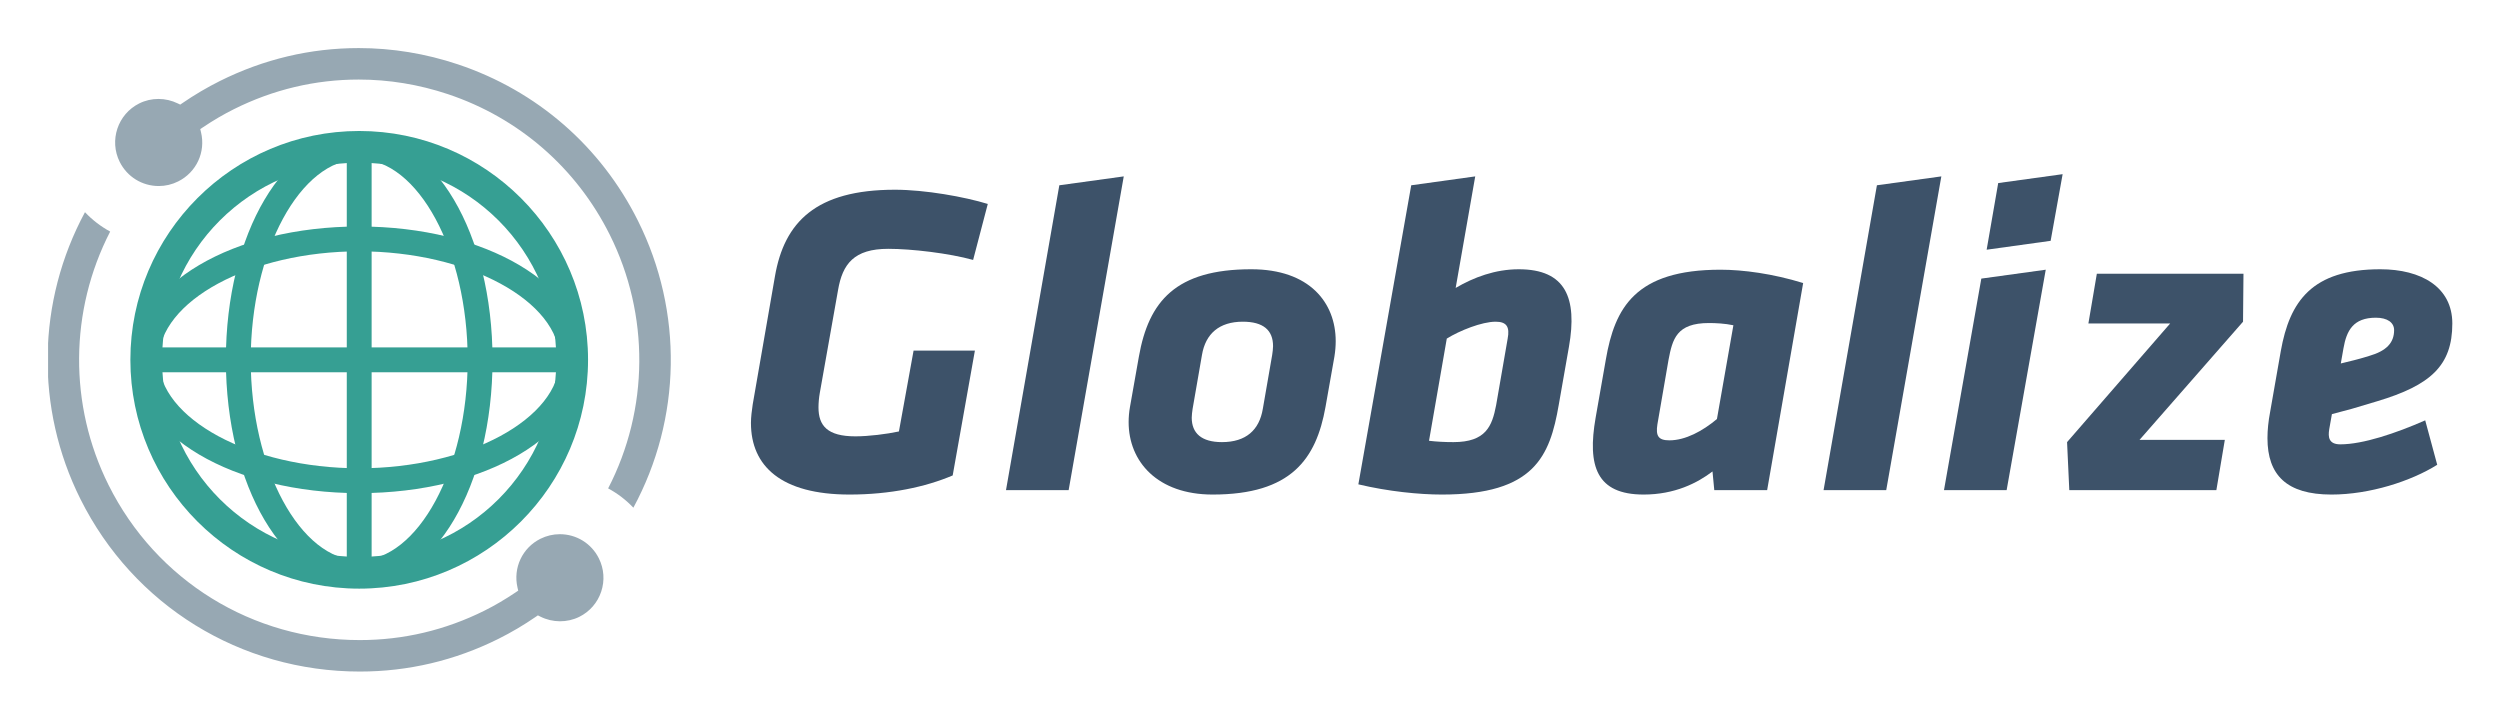 <svg xmlns="http://www.w3.org/2000/svg" role="img" viewBox="-14.83 -14.83 771.16 221.66"><title>Globalize logo</title><defs><clipPath id="a" clipPathUnits="userSpaceOnUse"><path d="M0 344h595v154H0V344z"/></clipPath><clipPath id="b" clipPathUnits="userSpaceOnUse"><path d="M.116 497.856H593.414V344H.116v153.856z"/></clipPath><clipPath id="c" clipPathUnits="userSpaceOnUse"><path d="M0 344h595v154H0V344z"/></clipPath><clipPath id="d" clipPathUnits="userSpaceOnUse"><path d="M0 344h595v154H0V344z"/></clipPath></defs><g transform="matrix(1.25 0 0 -1.25 -.145 622.32)"><g fill="#369f93" fill-opacity="1" fill-rule="nonzero" stroke="none" clip-path="url(#a)"><path d="M76.894 372.276c-26.827 0-48.653 21.828-48.653 48.651 0 26.827 21.826 48.653 48.653 48.653 26.825 0 48.651-21.826 48.651-48.653 0-26.823-21.826-48.651-48.651-48.651zm0 105.12c-31.137 0-56.469-25.33-56.469-56.469 0-31.137 25.332-56.467 56.469-56.467 31.135 0 56.471 25.33 56.471 56.467 0 31.139-25.336 56.469-56.471 56.469"/><path d="M76.896 470.418c-14.51 0-26.771-22.662-26.771-49.491 0-26.829 12.261-49.489 26.771-49.489 14.508 0 26.767 22.66 26.767 49.489s-12.259 49.491-26.767 49.491zm0-105.118c-18.451 0-32.905 24.432-32.905 55.627 0 31.197 14.454 55.629 32.905 55.629 18.449 0 32.901-24.432 32.901-55.629 0-31.195-14.452-55.627-32.901-55.627"/><path d="M73.826 473.488h6.134V368.364h-6.134v105.124z"/><path d="M76.896 447.698c-26.829 0-49.491-12.259-49.491-26.767 0-14.51 22.662-26.769 49.491-26.769 26.829 0 49.489 12.259 49.489 26.769 0 14.508-22.66 26.767-49.489 26.767zm0-59.67c-31.193 0-55.631 14.452-55.631 32.903 0 18.447 24.438 32.899 55.631 32.899 31.197 0 55.625-14.452 55.625-32.899 0-18.451-24.428-32.903-55.625-32.903"/></g><g clip-path="url(#b)"><g fill-opacity="1" fill-rule="nonzero" stroke="none" clip-path="url(#c)"><path fill="#369f93" d="M24.331 423.995H129.457v-6.134H24.331v6.134z"/><path fill="#97a8b3" d="M120.99 357.865l.597-.303c3.019-1.52 6.622-1.546 9.626-.056 2.569 1.283 4.489 3.489 5.397 6.215.91 2.726.705 5.643-.576 8.214-1.833 3.676-5.525 5.962-9.634 5.962-1.671 0-3.284-.386-4.797-1.136-4.445-2.224-6.773-7.171-5.647-12.037l.174-.757-.647-.439c-2.552-1.717-5.133-3.23-7.669-4.493-9.667-4.822-20.019-7.269-30.778-7.269-26.46 0-50.22 14.668-62 38.273-9.837 19.714-9.665 43.006.404 62.535-2.322 1.264-4.408 2.861-6.22 4.783-11.867-22.017-12.319-48.357-1.128-70.778C21.194 360.316 47.615 344 77.051 344h.006c11.956 0 23.472 2.726 34.226 8.087 3.131 1.563 6.213 3.381 9.149 5.399l.558.379"/></g></g><g fill-opacity="1" fill-rule="nonzero" stroke="none" clip-path="url(#d)"><path fill="#97a8b3" d="M145.686 455.232c-9.174 18.385-24.963 32.101-44.449 38.613-7.957 2.66-16.187 4.011-24.465 4.011-11.927 0-23.458-2.737-34.276-8.135-3.166-1.582-6.269-3.413-9.226-5.442l-.543-.371-.601.288c-2.998 1.468-6.551 1.484-9.512.002-5.307-2.648-7.47-9.116-4.822-14.427 1.835-3.674 5.527-5.958 9.634-5.958 1.673 0 3.284.383 4.795 1.138 4.501 2.249 6.819 7.235 5.633 12.14l-.182.771.651.439c2.546 1.712 5.117 3.218 7.642 4.474 9.717 4.855 20.085 7.314 30.812 7.314 7.441 0 14.842-1.217 21.998-3.599 17.523-5.859 31.715-18.194 39.964-34.724 9.852-19.745 9.678-43.043-.417-62.566 2.32-1.246 4.407-2.846 6.228-4.766 11.886 21.996 12.341 48.348 1.136 70.799"/><path fill="#3d5269" d="M173.564 405.333c0 1.424.22 3.18.439 4.606l5.482 31.579c2.303 13.378 10.088 21.383 29.607 21.383 7.457 0 17.216-1.754 22.917-3.51l-3.618-13.815c-5.921 1.644-15.132 2.741-20.945 2.741-8.442 0-11.293-3.73-12.391-10.198l-4.495-25.332c-.218-1.206-.328-2.521-.328-3.618 0-4.495 2.193-7.127 9.101-7.127 3.29 0 7.677.549 10.747 1.206l3.618 19.958h15.132l-5.482-30.812c-6.688-2.851-15.46-4.716-25.44-4.716-16.886 0-24.343 7.018-24.343 17.655"/><path fill="#3d5269" d="M249.661 463.999l15.901 2.193-13.598-77.416h-15.46l13.158 75.223"/><path fill="#3d5269" d="M302.405 424.302c0 3.949-2.413 6.031-7.459 6.031-5.811 0-9.209-2.96-10.086-8.222l-2.305-13.268c-.108-.769-.218-1.538-.218-2.195 0-3.839 2.413-6.031 7.455-6.031 5.923 0 9.213 2.962 10.09 8.226l2.303 13.268c.11.767.22 1.534.22 2.191zm-35.64-18.75c0 1.205.11 2.523.33 3.728l2.193 12.391c2.413 13.708 9.101 21.604 27.745 21.604 14.363 0 20.833-8.224 20.833-17.765 0-1.207-.11-2.521-.328-3.838l-2.193-12.391c-2.303-12.829-8.444-21.602-27.853-21.602-13.598 0-20.727 8.116-20.727 17.873"/><path fill="#3d5269" d="M360.3 426.166c.547 2.853-.22 4.167-2.961 4.167-3.398 0-8.883-2.191-12.062-4.167l-4.385-25.22c1.864-.22 3.837-.328 6.031-.328 8.005 0 9.539 3.949 10.527 9.103l2.851 16.445zm-36.844-35.967l13.047 73.799 15.791 2.193-4.826-27.523c4.495 2.631 9.76 4.606 15.572 4.606 11.622 0 14.473-7.128 12.391-19.081l-2.523-14.365c-2.193-12.721-6.031-22.15-28.84-22.15-5.591 0-13.268.767-20.613 2.521"/><path fill="#3d5269" d="M397.251 405.003c-.441-2.849.218-3.947 2.959-3.947 3.949 0 8.224 2.303 11.732 5.264l4.059 23.135c-2.083.441-4.387.549-6.031.549-8.005 0-8.993-3.947-9.978-9.101l-2.741-15.901zm14.035-16.227l-.439 4.604c-3.728-2.849-9.321-5.701-16.996-5.701-11.626 0-13.927 7.018-11.844 18.971l2.523 14.365c2.195 12.719 7.237 22.15 28.29 22.15 5.595 0 12.941-.987 20.398-3.29l-8.884-51.099H411.286"/><path fill="#3d5269" d="M451.418 463.999l15.899 2.193-13.598-77.416h-15.462l13.162 75.223"/><path fill="#3d5269" d="M481.351 464.546L497.25 466.74l-2.959-16.449-15.791-2.193 2.851 16.448zm-4.167-23.576l15.899 2.195-9.649-54.388h-15.46l9.211 52.194"/><path fill="#3d5269" d="M498.345 400.618l25.44 29.279h-20.178l2.086 12.28h36.185l-.11-11.844-25.548-29.167h21.053l-2.084-12.391h-36.295l-.549 11.842"/><path fill="#3d5269" d="M579.049 428.25c0 1.864-1.644 3.07-4.495 3.07-5.593 0-7.239-3.178-8.005-7.565l-.657-3.73c2.631.659 3.837.879 7.016 1.866 4.169 1.206 6.141 3.18 6.141 6.36zm-27.961-5.154c2.191 12.283 7.675 20.178 24.561 20.178 10.088 0 17.765-4.387 17.765-13.378 0-10.418-5.374-15.244-18.532-19.191-6.47-1.972-6.578-1.972-11.185-3.18l-.657-3.728c-.33-1.972-.112-3.728 2.741-3.728 5.593 0 13.706 2.741 20.943 5.921l2.962-10.965c-6.472-4.059-16.668-7.347-26.099-7.347-11.073 0-15.791 4.824-15.791 13.925 0 1.976.22 4.169.659 6.471l2.633 15.022"/></g></g></svg>